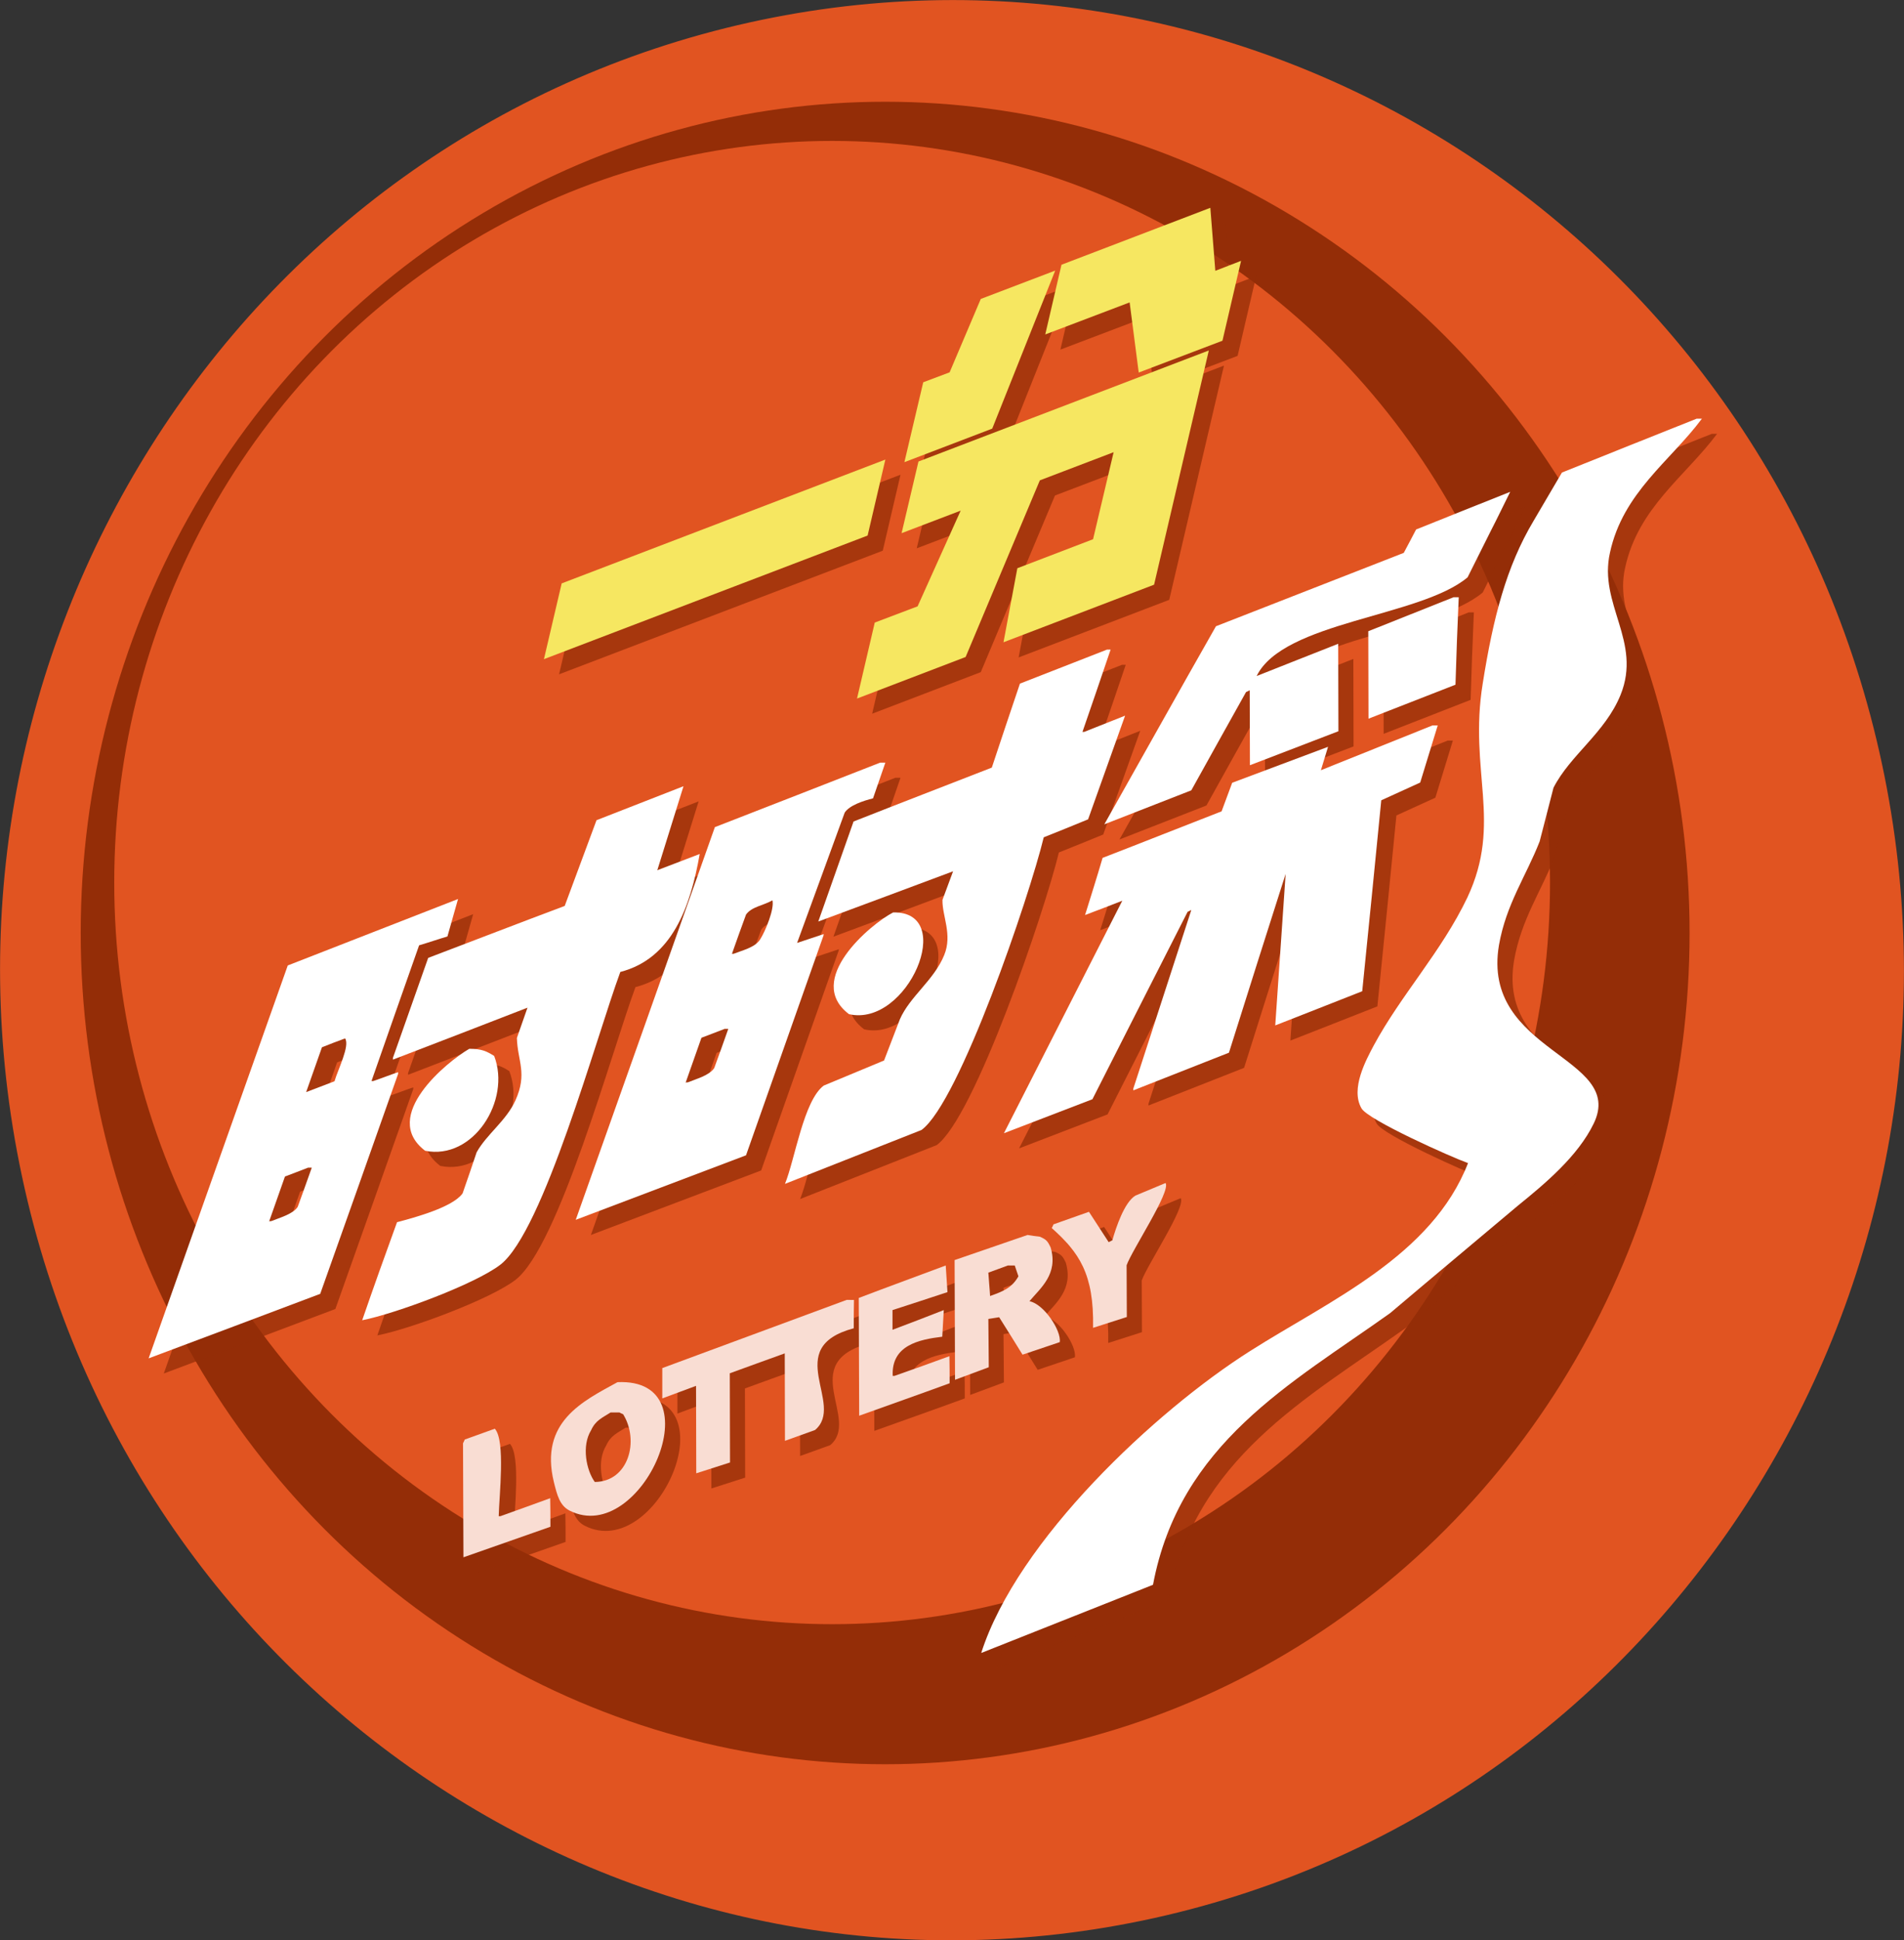 <?xml version="1.0" encoding="utf-8"?>
<!-- Generator: Adobe Illustrator 21.1.0, SVG Export Plug-In . SVG Version: 6.00 Build 0)  -->
<svg version="1.1" id="图层_1" xmlns="http://www.w3.org/2000/svg" xmlns:xlink="http://www.w3.org/1999/xlink" x="0px" y="0px"
	 viewBox="0 0 880 896.3" style="enable-background:new 0 0 880 896.3;" xml:space="preserve">
<rect x="0" y="0" width="880" height="896.3" fill="#333333" stroke="none"/>
<style type="text/css">
	.st0{fill:#E15421;}
	.st1{fill:#942D07;}
	.st2{opacity:0.75;}
	.st3{fill:#F6E761;}
	.st4{fill:#F9DDD3;}
	.st5{fill:#FFFFFF;}
</style>
<path class="st0" d="M533.7,886C771,833.3,921.5,594.6,869.8,352.8S583.7-42.3,346.3,10.4S-41.5,301.8,10.2,543.6
	S296.3,938.6,533.7,886z"/>
<ellipse class="st1" cx="409.1" cy="431" rx="371.8" ry="384"/>
<ellipse class="st0" cx="384.6" cy="407.7" rx="331.8" ry="342.6"/>
<g>
	<g class="st2">
		<polygon class="st1" points="529.1,146.7 533.3,179.1 572,164.4 580.6,127.5 568.7,132.1 566.4,103 497.6,129.3 490.1,161.5 		"/>
		<polygon class="st1" points="494.7,132 460.3,145.1 445.9,179 433.7,183.6 425,220.5 465.6,205 		"/>
		<polygon class="st1" points="431.1,287.1 411.3,294.6 403.1,329.7 453.3,310.5 487.6,228.9 521.7,215.9 512.2,256.1 477.2,269.5 
			470.8,303.7 540.4,277.1 565.7,168.9 431.5,220.2 423.7,253.3 451,242.9 		"/>
		<polygon class="st1" points="416.2,219.3 266.6,276.5 258.4,311.5 408,254.4 		"/>
	</g>
	<g>
		<g>
			<polygon class="st3" points="522.1,139.7 526.3,172.1 565,157.4 573.6,120.5 561.7,125.1 559.4,96 490.6,122.3 483.1,154.5 			
				"/>
			<polygon class="st3" points="487.7,125 453.3,138.1 438.9,172 426.7,176.6 418,213.5 458.6,198 			"/>
			<polygon class="st3" points="424.1,280.1 404.3,287.6 396.1,322.7 446.3,303.5 480.6,221.9 514.7,208.9 505.2,249.1 470.2,262.5 
				463.8,296.7 533.4,270.1 558.7,161.9 424.5,213.2 416.7,246.3 444,235.9 			"/>
			<polygon class="st3" points="409.2,212.3 259.6,269.5 251.4,304.5 401,247.4 			"/>
		</g>
	</g>
</g>
<g>
	<g class="st2">
		<path class="st1" d="M238.3,707.4l-0.8,0c0.2-9.4,3.2-34.9-1.8-40.4l-13.9,5c-0.2,0.6-0.5,1.1-0.8,1.7l0.2,52.7
			c13.4-4.7,26.8-9.4,40.2-14.1c0-4.4,0-8.9-0.1-13.2C253.6,701.9,245.9,704.7,238.3,707.4z"/>
		<path class="st1" d="M292.4,645.5c-16,8.8-36.2,18.3-29.4,46.2c1.5,6,2.7,10.9,7.4,13.2C303.5,721.5,338.1,643.4,292.4,645.5z
			 M281.9,691.6c-3.9-5.4-6.2-16.6-1.7-23.9c2.1-4.6,5.1-5.7,9-8.2l4.1,0c0.6,0.3,1.1,0.6,1.7,0.8
			C302.6,672.6,297.5,691.5,281.9,691.6z"/>
		<path class="st1" d="M398.3,607.5c-28.4,10.5-56.8,21-85.2,31.5l0,14c5.2-1.9,10.4-3.9,15.6-5.8l0.1,40.4l15.6-5l-0.1-41.2
			c8.4-3.1,16.9-6.1,25.4-9.2l0.1,40.4l13.9-5c14.2-11.9-15.8-38,17.9-47c0-4.3,0-8.8,0.1-13.1L398.3,607.5z"/>
		<path class="st1" d="M420.4,642.6l-0.8,0c-0.7-14.1,12.1-16.8,22.9-18.1c0.2-4.1,0.5-8.2,0.7-12.3c-7.8,3.1-15.8,6.1-23.7,9.1
			l0-9.1c8.4-2.7,16.9-5.5,25.4-8.3c-0.2-4.1-0.6-8.2-0.8-12.3c-13.4,5-26.8,9.9-40.2,15l0.2,54.4c13.9-5,27.9-9.9,41.8-15
			c0-4.1,0-8.2-0.1-12.5C437.4,636.6,428.9,639.6,420.4,642.6z"/>
		<path class="st1" d="M463.8,616.3c1.7-0.2,3.3-0.6,5-0.8c3.7,5.8,7.2,11.5,10.8,17.3c5.7-1.9,11.5-3.9,17.2-5.8
			c0.8-5.3-7.3-17.6-14-18.9c5.1-6.1,13.4-12.5,9.8-24.8c-1.4-3-2-3.7-5-5c-1.9-0.2-3.9-0.5-5.7-0.8c-11.3,3.9-22.4,7.7-33.7,11.6
			l0.2,55.3c5.2-1.9,10.4-3.9,15.6-5.8L463.8,616.3z M472.8,591.6l3.2,0l1.7,5c-3,5.3-6.9,6.9-13.1,9.1c-0.2-3.7-0.6-7.2-0.8-10.8
			C466.9,593.8,469.8,592.7,472.8,591.6z"/>
		<path class="st1" d="M545.7,553.5c-4.6,1.9-9.3,3.9-13.9,5.8c-5.1,3-9,14.7-10.7,20.7c-0.6,0.2-1.1,0.6-1.7,0.8
			c-3-4.7-6.1-9.3-9.1-14c-5.5,1.9-10.9,3.9-16.4,5.8c-0.2,0.6-0.5,1.1-0.8,1.7c12.5,11.2,19.6,21,19.1,46.1l15.6-5l-0.1-23.9
			C530.1,584.6,548.3,557.3,545.7,553.5z"/>
	</g>
	<g>
		<g>
			<path class="st4" d="M231.3,700.4l-0.8,0c0.2-9.4,3.2-34.9-1.8-40.4l-13.9,5c-0.2,0.6-0.5,1.1-0.8,1.7l0.2,52.7
				c13.4-4.7,26.8-9.4,40.2-14.1c0-4.4,0-8.9-0.1-13.2C246.6,694.9,238.9,697.7,231.3,700.4z"/>
			<path class="st4" d="M285.4,638.5c-16,8.8-36.2,18.3-29.4,46.2c1.5,6,2.7,10.9,7.4,13.2C296.5,714.5,331.1,636.4,285.4,638.5z
				 M274.9,684.6c-3.9-5.4-6.2-16.6-1.7-23.9c2.1-4.6,5.1-5.7,9-8.2l4.1,0c0.6,0.3,1.1,0.6,1.7,0.8
				C295.6,665.6,290.5,684.5,274.9,684.6z"/>
			<path class="st4" d="M391.3,600.5c-28.4,10.5-56.8,21-85.2,31.5l0,14c5.2-1.9,10.4-3.9,15.6-5.8l0.1,40.4l15.6-5l-0.1-41.2
				c8.4-3.1,16.9-6.1,25.4-9.2l0.1,40.4l13.9-5c14.2-11.9-15.8-38,17.9-47c0-4.3,0-8.8,0.1-13.1L391.3,600.5z"/>
			<path class="st4" d="M413.4,635.6l-0.8,0c-0.7-14.1,12.1-16.8,22.9-18.1c0.2-4.1,0.5-8.2,0.7-12.3c-7.8,3.1-15.8,6.1-23.7,9.1
				l0-9.1c8.4-2.7,16.9-5.5,25.4-8.3c-0.2-4.1-0.6-8.2-0.8-12.3c-13.4,5-26.8,9.9-40.2,15l0.2,54.4c13.9-5,27.9-9.9,41.8-15
				c0-4.1,0-8.2-0.1-12.5C430.4,629.6,421.9,632.6,413.4,635.6z"/>
			<path class="st4" d="M456.8,609.3c1.7-0.2,3.3-0.6,5-0.8c3.7,5.8,7.2,11.5,10.8,17.3c5.7-1.9,11.5-3.9,17.2-5.8
				c0.8-5.3-7.3-17.6-14-18.9c5.1-6.1,13.4-12.5,9.8-24.8c-1.4-3-2-3.7-5-5c-1.9-0.2-3.9-0.5-5.7-0.8c-11.3,3.9-22.4,7.7-33.7,11.6
				l0.2,55.3c5.2-1.9,10.4-3.9,15.6-5.8L456.8,609.3z M465.8,584.6l3.2,0l1.7,5c-3,5.3-6.9,6.9-13.1,9.1c-0.2-3.7-0.6-7.2-0.8-10.8
				C459.9,586.8,462.8,585.7,465.8,584.6z"/>
			<path class="st4" d="M538.7,546.5c-4.6,1.9-9.3,3.9-13.9,5.8c-5.1,3-9,14.7-10.7,20.7c-0.6,0.2-1.1,0.6-1.7,0.8
				c-3-4.7-6.1-9.3-9.1-14c-5.5,1.9-10.9,3.9-16.4,5.8c-0.2,0.6-0.5,1.1-0.8,1.7c12.5,11.2,19.6,21,19.1,46.1l15.6-5l-0.1-23.9
				C523.1,577.6,541.3,550.3,538.7,546.5z"/>
		</g>
	</g>
</g>
<g>
	<g class="st2">
		<path class="st1" d="M517.4,387.8c13.4-5.2,26.8-10.5,40.2-15.7c8.5-15.2,16.8-30.3,25.3-45.4c0.6-0.2,1.1-0.6,1.7-0.8l0.1,34.6
			c13.6-5.2,27.3-10.5,40.9-15.7l-0.1-40.4c-12.6,5-25.2,9.9-37.7,14.9c12.4-25.3,75.6-27.2,97.5-45.6c3.6-7.1,7.1-14.3,10.7-21.4
			c3.1-6,6-12.1,9-18.1c-14.6,5.8-29,11.6-43.5,17.4c-1.9,3.7-3.8,7.2-5.7,10.8c-29,11.3-57.9,22.6-86.8,33.9
			C551.7,326.7,534.6,357.3,517.4,387.8z"/>
		<path class="st1" d="M636.6,464.9c3-29.4,5.9-58.8,8.8-88.2c6-2.7,12-5.5,18-8.2c2.7-8.9,5.4-17.7,8.1-26.4l-2.4,0l-51.6,20.7
			c1.1-3.7,2.2-7.2,3.3-10.8c-14.8,5.6-29.5,11-44.3,16.6c-1.6,4.4-3.3,8.8-4.9,13.2c-18.3,7.1-36.6,14.4-55,21.5
			c-2.6,8.9-5.4,17.7-8.1,26.4c5.7-2.1,11.5-4.4,17.2-6.6L471,530.5c13.6-5.2,27.3-10.5,40.9-15.7c14.7-28.9,29.3-57.8,44-86.6
			c0.6-0.2,1.1-0.6,1.7-0.8c-9,27.5-17.8,55-26.8,82.5l0,0.8c14.8-5.8,29.5-11.6,44.2-17.4c8.6-27.4,17.4-55,26.2-82.6
			c-1.6,23.3-3.2,46.7-4.8,70C609.8,475.4,623.3,470.2,636.6,464.9z"/>
		<path class="st1" d="M489.4,393.8c6.8-2.7,13.7-5.5,20.5-8.3c5.7-16,11.4-31.9,17.1-47.9c-6.3,2.5-12.6,5-18.9,7.5l-0.8,0
			c4.4-12.7,8.7-25.3,13-38l-1.7,0c-13.4,5.2-26.8,10.5-40.2,15.7c-4.4,12.9-8.7,25.9-13,38.8c-21.3,8.3-42.6,16.5-63.9,24.9
			c-5.5,15.4-10.8,30.8-16.3,46.2c20.9-7.7,41.6-15.5,62.3-23.2c-1.6,4.4-3.3,8.8-4.9,13.2c-0.2,7.4,4.7,16,0.8,25.5
			c-4.7,11.6-15.9,19.1-20.5,29.7c-2.4,6.3-4.9,12.7-7.3,19c-9.4,3.9-18.6,7.7-27.9,11.6c-9.3,7-13.3,34.2-17.9,45.4
			c21.1-8.3,42-16.6,63.1-24.9C450.4,516.3,482.7,421.4,489.4,393.8z"/>
		<path class="st1" d="M419.8,428.5c-10.6,5.5-41.2,31.3-20.4,47C426.4,481.7,449.5,427.9,419.8,428.5z"/>
		<path class="st1" d="M681.2,282.9l-2.4,0l-39.4,15.7l0.1,40.4c13.4-5.2,26.8-10.5,40.2-15.7C680.1,309.8,680.6,296.3,681.2,282.9z
			"/>
		<path class="st1" d="M387.7,438.5c-4.1,1.3-8.2,2.8-12.3,4.1c7.3-20,14.7-40.1,22-60.2c2.2-3.4,8.7-5.5,13.1-6.6
			c1.9-5.6,3.8-11,5.7-16.5l-2.4,0c-25.4,9.9-50.8,19.9-76.4,29.8C316,449.6,294.6,510,273.1,570.5c26.3-9.9,52.4-19.9,78.7-29.8
			c11.9-33.9,23.9-67.6,35.8-101.5L387.7,438.5z M337.1,500.4c-2.2,3.4-8.3,5-12.2,6.6c-0.3,0-0.6,0-1,0.1
			c2.4-6.9,4.9-13.8,7.3-20.7c3.6-1.3,7.2-2.8,10.7-4.1l1.7,0C341.5,488.3,339.3,494.4,337.1,500.4z M358.3,441
			c-2.3,3.7-8.2,5-12.2,6.6l-0.8,0c2.1-6,4.3-12.1,6.5-18.1c2.6-3.7,8.2-4.2,12.2-6.6C365,426.8,360.8,437.1,358.3,441z"/>
		<path class="st1" d="M191,502.3c-3.9,1.3-7.6,2.8-11.5,4.1l-0.8,0c7.3-21,14.7-41.9,22-62.7c4.4-1.3,8.7-2.8,13.1-4.1l4.9-17.3
			c-26.3,10.3-52.4,20.4-78.7,30.7c-33.7,95-42.8,120.8-64.3,181.5c26.5-9.9,53-19.9,79.3-29.8C167.1,570.8,179,537,191,503.1
			L191,502.3z M144.6,564.5c-2.2,3.4-8.3,5-12.2,6.6c-0.3,0-0.6,0-1,0.1c2.4-6.9,4.9-13.8,7.3-20.7c3.6-1.3,7.2-2.8,10.7-4.1l1.7,0
			C149,552.3,146.8,558.5,144.6,564.5z M161.6,506.5c-4.4,1.7-8.7,3.3-13.1,5c2.4-6.9,4.9-13.8,7.3-20.7c3.5-1.4,7.1-2.8,10.7-4.1
			C168.8,490.1,163.2,501,161.6,506.5z"/>
		<path class="st1" d="M293.7,456c24-6.2,32.4-30.1,36.7-54.5c-6.5,2.5-13.1,5-19.6,7.5c4-12.9,8.1-25.9,12.1-38.8
			c-13.4,5.2-26.8,10.5-40.2,15.7c-4.9,13.2-9.8,26.4-14.7,39.6c-21.1,7.9-42,16-63.1,24c-5.5,15.4-10.8,30.8-16.3,46.2l0,0.8
			c20.7-7.9,41.5-16,62.2-24l-4.9,14c0.3,10.7,5,16.3-0.7,28.9c-4.2,9.3-13.3,15.6-17.9,23.9c-2.1,6.3-4.3,12.7-6.5,19
			c-4.6,6.4-22,11.1-30.3,13.3c-5.5,15.1-10.9,30.2-16.1,45.3c15.6-3.1,52.4-16.8,63.9-25.7C258.2,575.7,282.6,486.1,293.7,456z"/>
		<path class="st1" d="M235.4,494.8c-3.4-2.1-5.6-3.3-11.5-3.3c-10.1,5.8-41.4,31.2-20.4,47.1C225.7,543.1,243.3,515.4,235.4,494.8z
			"/>
		<path class="st1" d="M751.1,262.3c6-27.8,28-42.4,42.5-61.9l-2.4,0c-20.9,8.3-41.6,16.6-62.3,24.9c-4.4,7.4-8.7,14.9-13.1,22.3
			c-12.6,21.1-18.7,44.8-23.5,75.1c-6.6,40.6,9.2,64.2-7.1,98.9c-12,25.1-30.7,45-43.3,68.4c-3.5,6.6-10.8,19.9-5.7,28.9
			c2.6,5.3,41.9,22.8,49.3,25.4c-16.7,42.9-64,63.5-100.7,86.8c-43.6,27.6-107.6,87.3-124.3,139.5l79.4-31.5
			c12.3-65.4,63.9-92.9,109.6-125.5c19.6-16.6,39.3-33,59-49.6c12.6-10.2,27.8-22.9,35.1-38c15-31-52.2-32.7-43.8-82.4
			c3.3-18.9,12.6-32,18.8-47.9c2.1-8.2,4.3-16.5,6.4-24.8c7.7-15.1,23.9-25.4,31-42.9C766,303.3,745.7,286.2,751.1,262.3z"/>
	</g>
	<g>
		<g>
			<path class="st5" d="M510.4,380.8c13.4-5.2,26.8-10.5,40.2-15.7c8.5-15.2,16.8-30.3,25.3-45.4c0.6-0.2,1.1-0.6,1.7-0.8l0.1,34.6
				c13.6-5.2,27.3-10.5,40.9-15.7l-0.1-40.4c-12.6,5-25.2,9.9-37.7,14.9c12.4-25.3,75.6-27.2,97.5-45.6c3.6-7.1,7.1-14.3,10.7-21.4
				c3.1-6,6-12.1,9-18.1c-14.6,5.8-29,11.6-43.5,17.4c-1.9,3.7-3.8,7.2-5.7,10.8c-29,11.3-57.9,22.6-86.8,33.9
				C544.7,319.7,527.6,350.3,510.4,380.8z"/>
			<path class="st5" d="M629.6,457.9c3-29.4,5.9-58.8,8.8-88.2c6-2.7,12-5.5,18-8.2c2.7-8.9,5.4-17.7,8.1-26.4l-2.4,0l-51.6,20.7
				c1.1-3.7,2.2-7.2,3.3-10.8c-14.8,5.6-29.5,11-44.3,16.6c-1.6,4.4-3.3,8.8-4.9,13.2c-18.3,7.1-36.6,14.4-55,21.5
				c-2.6,8.9-5.4,17.7-8.1,26.4c5.7-2.1,11.5-4.4,17.2-6.6L464,523.5c13.6-5.2,27.3-10.5,40.9-15.7c14.7-28.9,29.3-57.8,44-86.6
				c0.6-0.2,1.1-0.6,1.7-0.8c-9,27.5-17.8,55-26.8,82.5l0,0.8c14.8-5.8,29.5-11.6,44.2-17.4c8.6-27.4,17.4-55,26.2-82.6
				c-1.6,23.3-3.2,46.7-4.8,70C602.8,468.4,616.3,463.2,629.6,457.9z"/>
			<path class="st5" d="M482.4,386.8c6.8-2.7,13.7-5.5,20.5-8.3c5.7-16,11.4-31.9,17.1-47.9c-6.3,2.5-12.6,5-18.9,7.5l-0.8,0
				c4.4-12.7,8.7-25.3,13-38l-1.7,0c-13.4,5.2-26.8,10.5-40.2,15.7c-4.4,12.9-8.7,25.9-13,38.8c-21.3,8.3-42.6,16.5-63.9,24.9
				c-5.5,15.4-10.8,30.8-16.3,46.2c20.9-7.7,41.6-15.5,62.3-23.2c-1.6,4.4-3.3,8.8-4.9,13.2c-0.2,7.4,4.7,16,0.8,25.5
				c-4.7,11.6-15.9,19.1-20.5,29.7c-2.4,6.3-4.9,12.7-7.3,19c-9.4,3.9-18.6,7.7-27.9,11.6c-9.3,7-13.3,34.2-17.9,45.4
				c21.1-8.3,42-16.6,63.1-24.9C443.4,509.3,475.7,414.4,482.4,386.8z"/>
			<path class="st5" d="M412.8,421.5c-10.6,5.5-41.2,31.3-20.4,47C419.4,474.7,442.5,420.9,412.8,421.5z"/>
			<path class="st5" d="M674.2,275.9l-2.4,0l-39.4,15.7l0.1,40.4c13.4-5.2,26.8-10.5,40.2-15.7C673.1,302.8,673.6,289.3,674.2,275.9
				z"/>
			<path class="st5" d="M380.7,431.5c-4.1,1.3-8.2,2.8-12.3,4.1c7.3-20,14.7-40.1,22-60.2c2.2-3.4,8.7-5.5,13.1-6.6
				c1.9-5.6,3.8-11,5.7-16.5l-2.4,0c-25.4,9.9-50.8,19.9-76.4,29.8C309,442.6,287.6,503,266.1,563.5c26.3-9.9,52.4-19.9,78.7-29.8
				c11.9-33.9,23.9-67.6,35.8-101.5L380.7,431.5z M330.1,493.4c-2.2,3.4-8.3,5-12.2,6.6c-0.3,0-0.6,0-1,0.1
				c2.4-6.9,4.9-13.8,7.3-20.7c3.6-1.3,7.2-2.8,10.7-4.1l1.7,0C334.5,481.3,332.3,487.4,330.1,493.4z M351.3,434
				c-2.3,3.7-8.2,5-12.2,6.6l-0.8,0c2.1-6,4.3-12.1,6.5-18.1c2.6-3.7,8.2-4.2,12.2-6.6C358,419.8,353.8,430.1,351.3,434z"/>
			<path class="st5" d="M184,495.3c-3.9,1.3-7.6,2.8-11.5,4.1l-0.8,0c7.3-21,14.7-41.9,22-62.7c4.4-1.3,8.7-2.8,13.1-4.1l4.9-17.3
				c-26.3,10.3-52.4,20.4-78.7,30.7c-33.7,95-42.8,120.8-64.3,181.5c26.5-9.9,53-19.9,79.3-29.8C160.1,563.8,172,530,184,496.1
				L184,495.3z M137.6,557.5c-2.2,3.4-8.3,5-12.2,6.6c-0.3,0-0.6,0-1,0.1c2.4-6.9,4.9-13.8,7.3-20.7c3.6-1.3,7.2-2.8,10.7-4.1l1.7,0
				C142,545.3,139.8,551.5,137.6,557.5z M154.6,499.5c-4.4,1.7-8.7,3.3-13.1,5c2.4-6.9,4.9-13.8,7.3-20.7c3.5-1.4,7.1-2.8,10.7-4.1
				C161.8,483.1,156.2,494,154.6,499.5z"/>
			<path class="st5" d="M286.7,449c24-6.2,32.4-30.1,36.7-54.5c-6.5,2.5-13.1,5-19.6,7.5c4-12.9,8.1-25.9,12.1-38.8
				c-13.4,5.2-26.8,10.5-40.2,15.7c-4.9,13.2-9.8,26.4-14.7,39.6c-21.1,7.9-42,16-63.1,24c-5.5,15.4-10.8,30.8-16.3,46.2l0,0.8
				c20.7-7.9,41.5-16,62.2-24l-4.9,14c0.3,10.7,5,16.3-0.7,28.9c-4.2,9.3-13.3,15.6-17.9,23.9c-2.1,6.3-4.3,12.7-6.5,19
				c-4.6,6.4-22,11.1-30.3,13.3c-5.5,15.1-10.9,30.2-16.1,45.3c15.6-3.1,52.4-16.8,63.9-25.7C251.2,568.7,275.6,479.1,286.7,449z"/>
			<path class="st5" d="M228.4,487.8c-3.4-2.1-5.6-3.3-11.5-3.3c-10.1,5.8-41.4,31.2-20.4,47.1C218.7,536.1,236.3,508.4,228.4,487.8
				z"/>
			<path class="st5" d="M744.1,255.3c6-27.8,28-42.4,42.5-61.9l-2.4,0c-20.9,8.3-41.6,16.6-62.3,24.9c-4.4,7.4-8.7,14.9-13.1,22.3
				c-12.6,21.1-18.7,44.8-23.5,75.1c-6.6,40.6,9.2,64.2-7.1,98.9c-12,25.1-30.7,45-43.3,68.4c-3.5,6.6-10.8,19.9-5.7,28.9
				c2.6,5.3,41.9,22.8,49.3,25.4c-16.7,42.9-64,63.5-100.7,86.8c-43.6,27.6-107.6,87.3-124.3,139.5l79.4-31.5
				c12.3-65.4,63.9-92.9,109.6-125.5c19.6-16.6,39.3-33,59-49.6c12.6-10.2,27.8-22.9,35.1-38c15-31-52.2-32.7-43.8-82.4
				c3.3-18.9,12.6-32,18.8-47.9c2.1-8.2,4.3-16.5,6.4-24.8c7.7-15.1,23.9-25.4,31-42.9C759,296.3,738.7,279.2,744.1,255.3z"/>
		</g>
	</g>
</g>
</svg>

